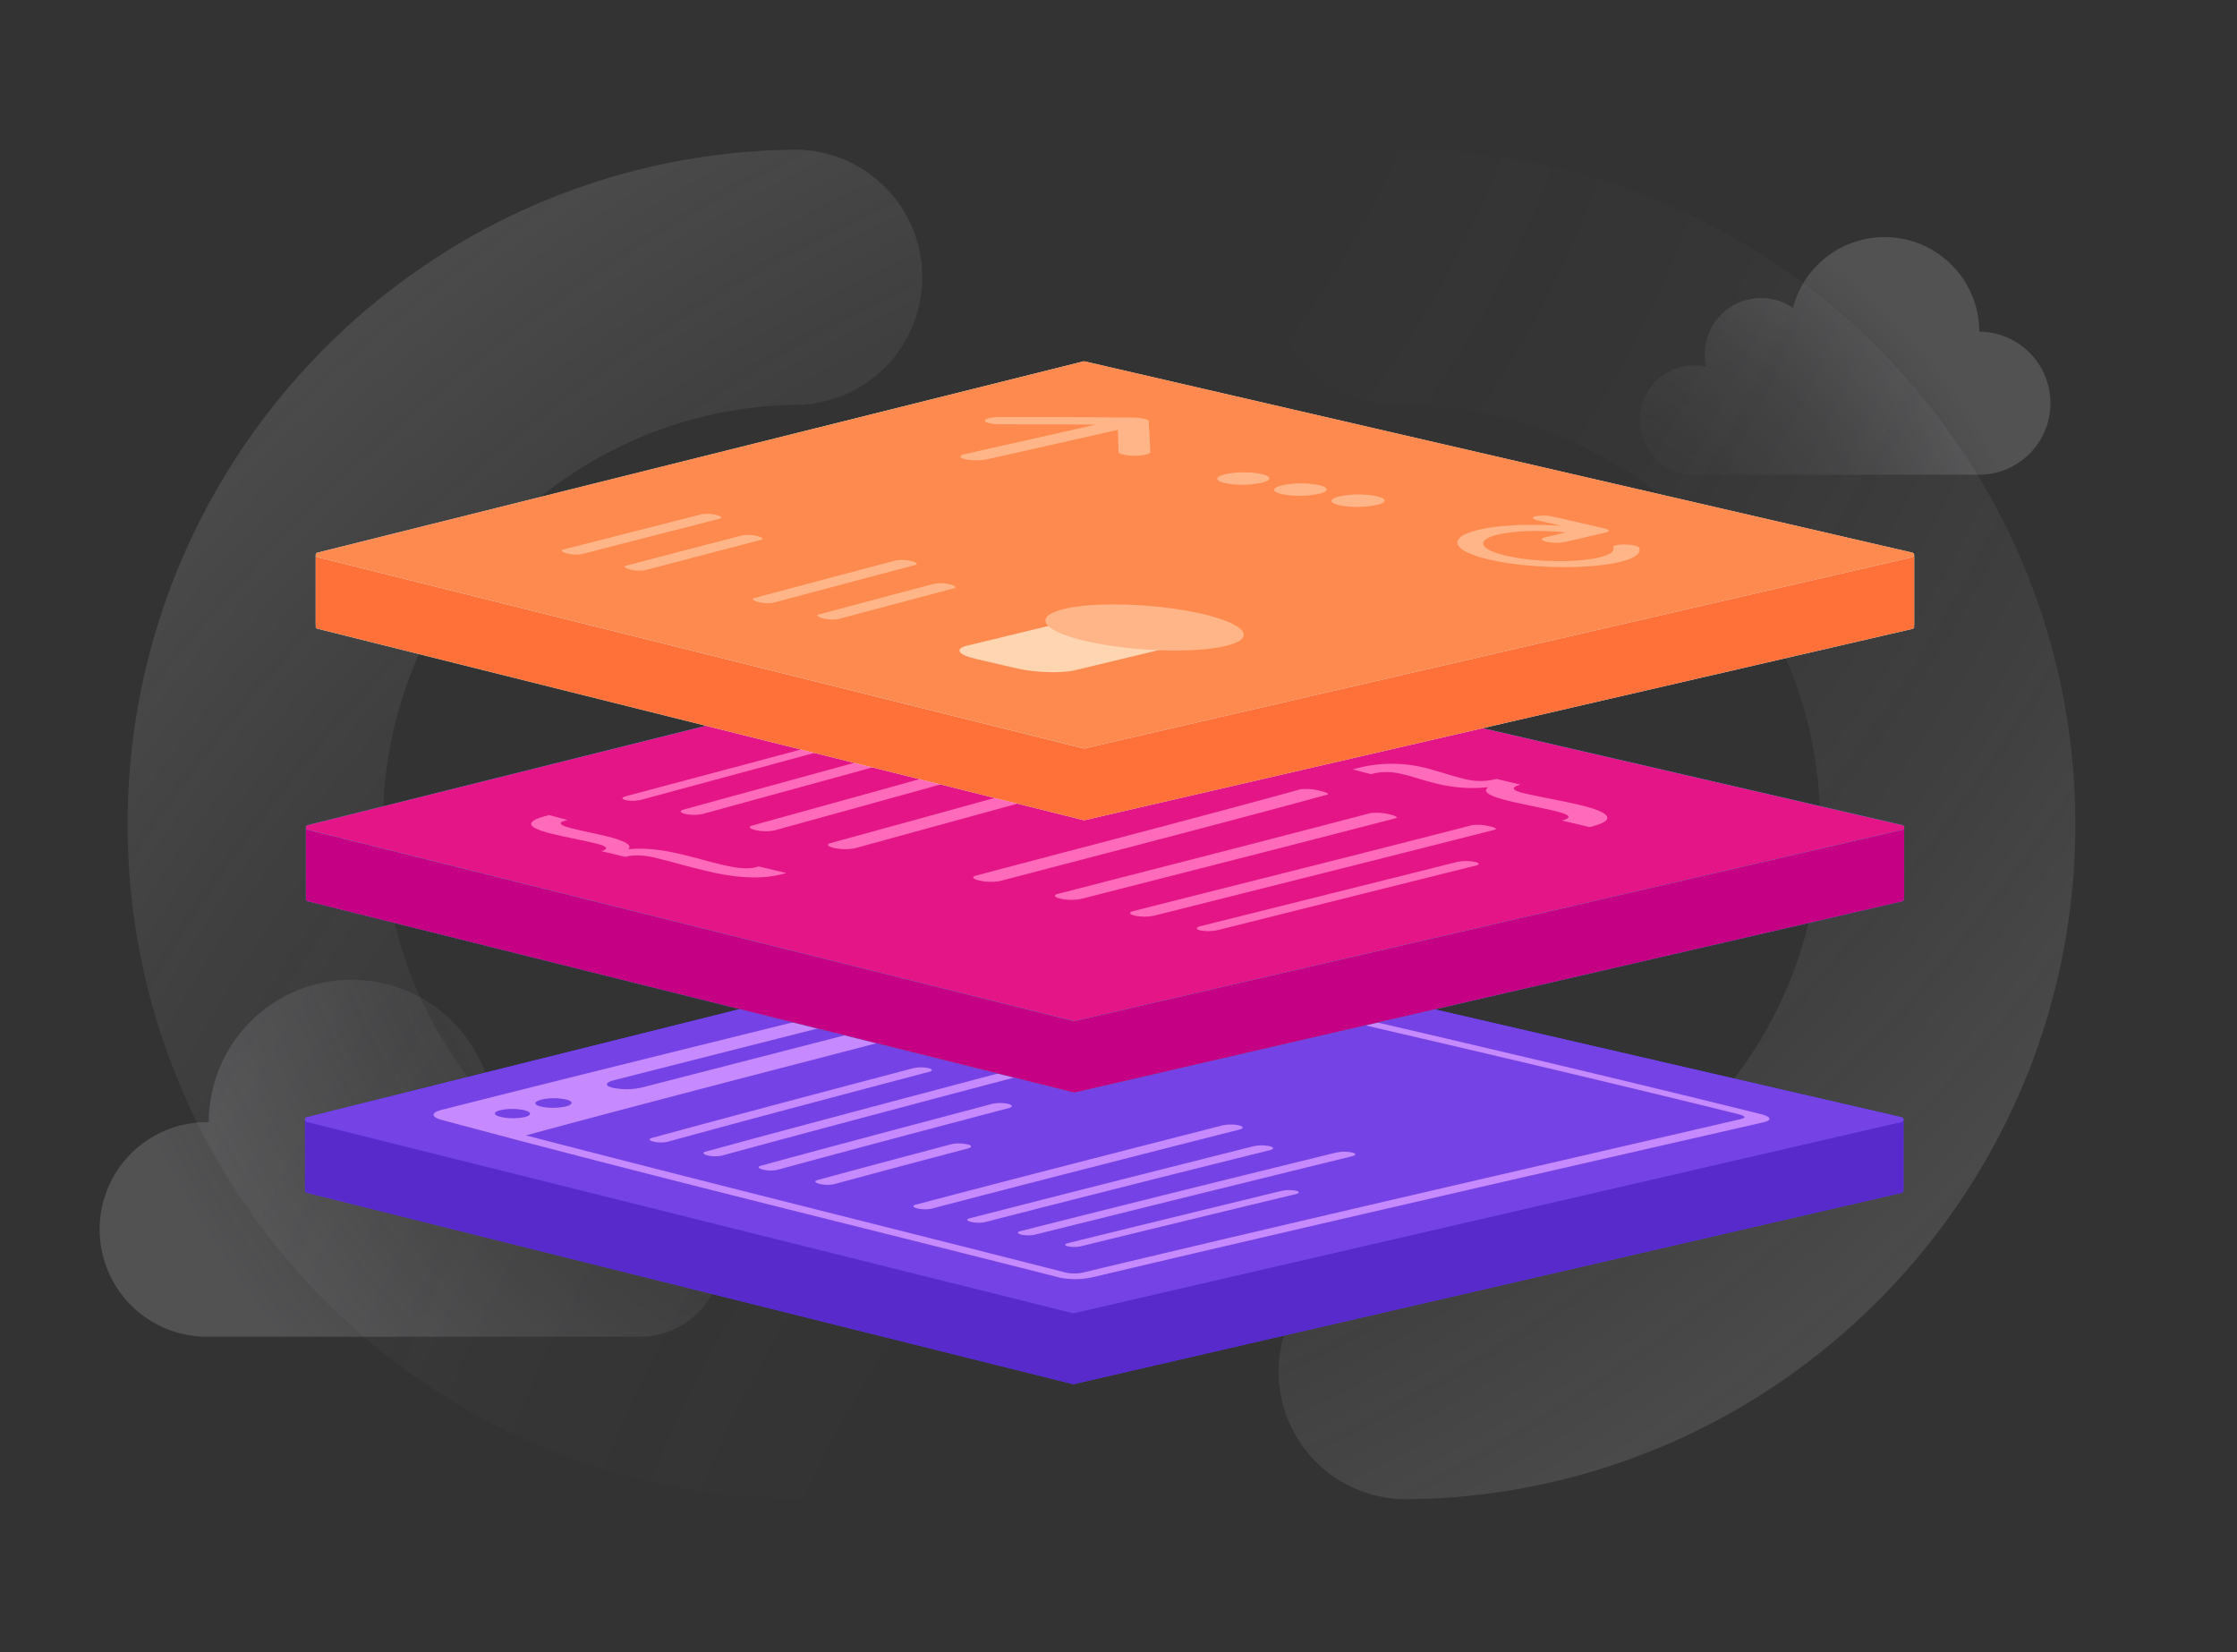 <svg id="anatomy-of-an-extension-graphic" xmlns="http://www.w3.org/2000/svg" xmlns:xlink="http://www.w3.org/1999/xlink" width="702.7" height="518.9" viewBox="0 0 702.7 518.9">
	<rect x="0" y="0" width="702.7" height="518.9" fill="#333333" stroke="none"/>
	<defs>
		<radialGradient id="radial-gradient" cx="399.52" cy="1405.34" r="703.71" gradientTransform="translate(1227.22 -692.18) rotate(44.6)" gradientUnits="userSpaceOnUse"><stop offset="0.4" stop-color="#cdcdd4" stop-opacity="0"/><stop offset="0.58" stop-color="#cdcdd4" stop-opacity="0.02"/><stop offset="0.77" stop-color="#cdcdd4" stop-opacity="0.08"/><stop offset="0.96" stop-color="#cdcdd4" stop-opacity="0.18"/><stop offset="1" stop-color="#cdcdd4" stop-opacity="0.2"/></radialGradient><radialGradient id="radial-gradient-2" cx="1951.3" cy="-191.3" r="703.71" gradientTransform="translate(1690.77 1162.8) rotate(-135.4)" xlink:href="#radial-gradient"/><radialGradient id="radial-gradient-3" cx="471.51" cy="222.81" r="242.29" gradientUnits="userSpaceOnUse"><stop offset="0.26" stop-color="#cdcdd4" stop-opacity="0"/><stop offset="0.4" stop-color="#cdcdd4" stop-opacity="0.02"/><stop offset="0.55" stop-color="#cdcdd4" stop-opacity="0.08"/><stop offset="0.69" stop-color="#cdcdd4" stop-opacity="0.18"/><stop offset="0.72" stop-color="#cdcdd4" stop-opacity="0.2"/></radialGradient><radialGradient id="radial-gradient-4" cx="335.08" cy="216.93" r="355.96" gradientUnits="userSpaceOnUse"><stop offset="0.27" stop-color="#cdcdd4" stop-opacity="0"/><stop offset="0.46" stop-color="#cdcdd4" stop-opacity="0.02"/><stop offset="0.66" stop-color="#cdcdd4" stop-opacity="0.08"/><stop offset="0.86" stop-color="#cdcdd4" stop-opacity="0.18"/><stop offset="0.9" stop-color="#cdcdd4" stop-opacity="0.2"/></radialGradient>
	</defs>
	
	<g id="graphic"><path d="M253.52,470.86A40.08,40.08,0,0,0,253,390.7c-72.67.51-132.2-58.2-132.7-130.86s58.2-132.2,130.86-132.7A40.09,40.09,0,0,0,250.56,47C133.7,47.78,39.28,143.53,40.09,260.39S136.65,471.68,253.52,470.86Z" style="fill:url(#radial-gradient)"/><path d="M438.48,47a40.09,40.09,0,0,0,.56,80.17c72.67-.51,132.2,58.2,132.7,130.86s-58.2,132.2-130.86,132.7a40.09,40.09,0,0,0,.56,80.17c116.86-.82,211.28-96.56,210.47-213.42S555.35,46.16,438.48,47Z" style="fill:url(#radial-gradient-2)"/><path d="M644.1,126.65a22.45,22.45,0,0,1-22.36,22.45h-89.9a17.17,17.17,0,0,1,0-34.33,17.48,17.48,0,0,1,4.12.52,17.43,17.43,0,0,1-.47-4A17.7,17.7,0,0,1,563.2,96.72a29.75,29.75,0,0,1,58.54,7.47A22.46,22.46,0,0,1,644.1,126.65Z" style="fill:url(#radial-gradient-3)"/><path d="M201.07,368.43a25.7,25.7,0,0,0-6.18.75,26.68,26.68,0,0,0-41.08-28,44.85,44.85,0,0,0-88.23,11.27,33.7,33.7,0,1,0,0,67.39H201.07a25.72,25.72,0,1,0,0-51.44Z" style="fill:url(#radial-gradient-4)"/></g>

	<g class="tile popup-action" id="background" data-panel="anatomy-background"><path d="M597.86,351.49a.74.74,0,0,0-.55-.58l-260-60.07a.69.69,0,0,0-.35,0L96.37,350.91a.75.75,0,0,0-.54.58h0v22h.13a.71.71,0,0,0-.13.4.77.77,0,0,0,.57.73L337,434.72l.18,0,.17,0,260-60.07a.75.75,0,0,0,.58-.73.78.78,0,0,0-.12-.4h.12v-22Z" style="fill:#4f42ff"/><path d="M597.86,351.49a.4.4,0,0,1,0,.15v-.15Z" style="fill:#3e3ee5"/><path d="M597.31,352.37l-260,60.07a.47.47,0,0,1-.17,0,.55.55,0,0,1-.18,0L96.37,352.37a.75.75,0,0,1-.57-.73v21.88h.13a.71.71,0,0,0-.13.4.77.77,0,0,0,.57.73L337,434.72l.18,0,.17,0,260-60.07a.75.75,0,0,0,.58-.73.78.78,0,0,0-.12-.4h.12V351.64A.75.75,0,0,1,597.31,352.37Z" style="fill:#592acb"/><path d="M95.8,351.49v.15a.8.8,0,0,1,0-.15Z" style="fill:#3e3ee5"/><path d="M597.31,350.91l-260-60.07a.69.69,0,0,0-.35,0L96.37,350.91a.75.75,0,0,0-.54.58.8.8,0,0,0,0,.15.75.75,0,0,0,.57.73L337,412.44a.55.55,0,0,0,.18,0,.47.47,0,0,0,.17,0l260-60.07a.75.75,0,0,0,.58-.73.4.4,0,0,0,0-.15A.74.74,0,0,0,597.31,350.91Z" style="fill:#7542e5"/><path d="M331.74,300.47c-64.27,16.28-128.72,31.83-193,48.12-3.36.86-3.44,2.22-.05,3.14,64.55,17.4,129.57,33.1,194.37,49.59a24.81,24.81,0,0,0,10.21-.17h0c70.09-16.55,140.31-32.57,210.52-48.61,2.94-.62,2.69-1.74-.61-2.61h-.05c-70.13-17.41-140.6-33.39-211-49.79a24.93,24.93,0,0,0-10.37.33Zm-1.06,4a17.4,17.4,0,0,1,7.14-.16c2,.45,2.07,1.27,0,1.81a18.66,18.66,0,0,1-7.44.13c-2-.46-1.79-1.25.27-1.78ZM318.2,307.7a18.53,18.53,0,0,1,7.47-.2c2,.46,2,1.31-.2,1.88a19.58,19.58,0,0,1-7.76.18c-2-.47-1.72-1.29.49-1.86Zm-126,33.88c-2.32-.61-2-1.62.68-2.3h0q51.09-13,102.2-25.89a21.15,21.15,0,0,1,8.56-.28l.35.08c2.22.51,2.07,1.49-.52,2.16q-50.91,13.14-101.83,26.22a21.55,21.55,0,0,1-9.07.11h0ZM170,345.38a18.61,18.61,0,0,1,8,0c2.14.57,2.06,1.54-.22,2.13a18.88,18.88,0,0,1-8.06,0c-2.17-.58-2-1.5.24-2.09Zm-13,3.35a18.21,18.21,0,0,1,7.81,0c2.18.58,2.26,1.53.13,2.1a18.22,18.22,0,0,1-7.88-.07h0C154.93,350.19,154.92,349.29,157.07,348.73Zm388.56,1.1c3,.75,3.23,1.21.76,1.78-68.47,15.87-137,31.55-205.36,47.9a12.81,12.81,0,0,1-6.92,0c-56.27-14.35-112.63-28.28-168.82-42.9,64.26-17.4,128.88-33.41,193.13-50.86C420.88,320.22,483.39,334.48,545.63,349.83Z" style="fill:#c689ff"/><path d="M389.48,354.74c-32.31,8.23-64.63,16.45-96.89,24.9a10.78,10.78,0,0,1-4.47-.1c-1.38-.35-1.63-.86-.54-1.15,32.13-8.46,64.32-16.7,96.51-24.94a12.7,12.7,0,0,1,5.06,0C390.64,353.85,390.79,354.4,389.48,354.74Zm9.31,5.27a12.33,12.33,0,0,0-5,0q-44.64,11.22-89.22,22.65c-1.11.29-.91.79.41,1.12a10.49,10.49,0,0,0,4.38.09q44.75-11.49,89.59-22.63C400.29,360.9,400.22,360.35,398.79,360Z" style="fill:#c689ff"/><path d="M424.71,363.17Q374.84,375.4,325,387.82a10.29,10.29,0,0,1-4.24-.05c-1.23-.31-1.35-.8-.23-1.08q49.59-12.54,99.28-24.7a12.2,12.2,0,0,1,4.89,0C426.06,362.31,426.06,362.84,424.71,363.17ZM407.18,374a11.74,11.74,0,0,0-4.68.06Q369,382.2,335.45,390.45c-1.13.28-1.11.74,0,1a9.92,9.92,0,0,0,4.06,0q33.64-8.25,67.33-16.34C408.23,374.81,408.38,374.3,407.18,374Z" style="fill:#c689ff"/><path d="M291.82,336.65c-27.43,7.26-54.88,14.5-82.25,22a10.16,10.16,0,0,1-4.34-.1c-1.33-.34-1.55-.84-.49-1.13,27.36-7.46,54.77-14.69,82.18-21.93a11.27,11.27,0,0,1,4.7,0C293,335.78,293.07,336.31,291.82,336.65Zm39.81-3a11.78,11.78,0,0,0-4.84,0c-35.07,9.29-70.16,18.53-105.17,28.07-1.06.29-.8.81.59,1.16a10.51,10.51,0,0,0,4.44.12c35.08-9.56,70.24-18.81,105.38-28.12C333.26,334.53,333.08,334,331.63,333.65Z" style="fill:#c689ff"/><path d="M317,348c-24.31,6.42-48.63,12.84-72.89,19.46a10.63,10.63,0,0,1-4.5-.12c-1.43-.36-1.72-.89-.66-1.18,24.2-6.62,48.46-13,72.71-19.45a12.08,12.08,0,0,1,5,0C318.09,347.05,318.26,347.61,317,348Zm-13.17,11.43a11.86,11.86,0,0,0-4.92-.06c-14.06,3.73-28.12,7.46-42.16,11.28-1.08.29-.78.82.65,1.18a10.77,10.77,0,0,0,4.53.12q21.12-5.72,42.29-11.27C305.45,360.3,305.28,359.74,303.81,359.38Z" style="fill:#c689ff"/></g>

	<g class="tile popup-action" id="content" data-panel="anatomy-content"><path d="M598.18,259.9a.75.75,0,0,0-.58-.73l-260-60.07a.69.69,0,0,0-.35,0L96.66,259.17a.77.77,0,0,0-.57.73v0h0v22h.15a.74.74,0,0,0,.42,1.17l240.63,60.07a.55.55,0,0,0,.18,0,.47.47,0,0,0,.17,0l260-60.07A.74.74,0,0,0,598,282h.15v-22h0Z" style="fill:#00c8d7"/><path d="M597.6,260.63l-260,60.07a.47.47,0,0,1-.17,0,.55.55,0,0,1-.18,0L96.66,260.63a.76.76,0,0,1-.57-.71h0v22h.15a.74.74,0,0,0,.42,1.17l240.63,60.07a.55.55,0,0,0,.18,0,.47.47,0,0,0,.17,0l260-60.07A.74.74,0,0,0,598,282h.15v-22h0A.75.75,0,0,1,597.6,260.63Z" style="fill:#c60084"/><path d="M96.66,260.63,337.29,320.7a.55.55,0,0,0,.18,0,.47.47,0,0,0,.17,0l260-60.07a.75.75,0,0,0,.58-.71v0a.75.75,0,0,0-.58-.73l-260-60.07a.69.69,0,0,0-.35,0L96.66,259.17a.77.77,0,0,0-.57.73v0A.76.76,0,0,0,96.66,260.63Z" style="fill:#e31587"/><path d="M416.85,249.61c-34.15,9.31-68.44,18.12-102.68,27.1a16.74,16.74,0,0,1-6.51-.13c-2.09-.47-2.58-1.17-1.08-1.57,34-9,68.07-17.78,102-27.12a17.14,17.14,0,0,1,5.74.42C416.59,248.79,417.75,249.37,416.85,249.61Zm19.38,6.12a17,17,0,0,0-5.76-.34c-32.67,8.59-65.42,16.93-98.14,25.36-1.54.4-1.16,1.09.83,1.53a16.18,16.18,0,0,0,6.38.08c32.94-8.44,65.9-16.78,98.8-25.35C439.35,256.75,438.4,256.18,436.23,255.73Z" style="fill:#ff6bba"/><path d="M469.57,260.6c-35.63,9.09-71.32,18-107,27a15.36,15.36,0,0,1-6.08,0c-1.79-.4-2-1.06-.4-1.46,35.49-9,71-17.84,106.46-27a15.28,15.28,0,0,1,5.11.33C469.61,259.88,470.45,260.38,469.57,260.6Zm-6.41,10.09a14.4,14.4,0,0,0-5.28,0q-40.33,10.1-80.66,20.18c-1.62.4-1.67,1-.18,1.36a14.32,14.32,0,0,0,5.6-.12q40.49-10.16,81-20.26C464.93,271.52,464.74,271,463.16,270.69Z" style="fill:#ff6bba"/><path d="M289.68,227.21c-29.37,8.15-58.82,16-88.25,24a11.89,11.89,0,0,1-4.93.09c-1.32-.32-1.24-.86.14-1.23,29.52-7.87,59.06-15.68,88.53-23.73a10.28,10.28,0,0,1,4.11-.09C290.52,226.46,290.74,226.92,289.68,227.21Zm34.43-2.05a11.33,11.33,0,0,0-4.36-.19c-34.85,10.31-70,19.67-105,29.31-1.37.37-1.18,1,.48,1.37a13.64,13.64,0,0,0,5.55,0c35-9.66,70.13-19,104.93-29.42C326.48,226,325.74,225.51,324.11,225.16Z" style="fill:#ff6bba"/><path d="M323.5,238.49c-26.69,7.6-53.46,14.92-80.21,22.33a14.69,14.69,0,0,1-6-.09c-1.91-.43-2.3-1.09-.9-1.47,26.62-7.38,53.27-14.69,79.84-22.26a14.82,14.82,0,0,1,5.61.16C323.85,237.57,324.62,238.17,323.5,238.49ZM317.92,251a16.66,16.66,0,0,0-6.33-.14q-25.33,7-50.68,13.94c-1.43.39-.93,1.08,1.13,1.54a16,16,0,0,0,6.33.13q25.53-7,51.06-14C320.78,252.1,320.09,251.43,317.92,251Z" style="fill:#ff6bba"/><path d="M188.87,267.33c3-.87,1-1.75-1.48-2.36s-4.89-1.1-7.25-1.59-4.84-1-7.15-1.6c-7.92-2-7.81-3.8-1.78-5.44l1.23-.33,5.89,1.53-1,.26c-2.42.67-1,1.55,2.1,2.34,1.88.47,3.86.9,5.71,1.3s3.72.79,5.51,1.24c5.74,1.41,8.08,2.83,6.71,4.05l.19,0c4.45-.48,9.87,0,16.74,1.64,2,.49,4,1,6.19,1.61,1.94.52,4,1.08,6.21,1.61,3.88.92,8,1.59,10.82.78l.81-.23,8.69,2.06-1.31.37c-7.85,2-16.5.77-24.21-1.1-2.93-.7-5.49-1.38-8.09-2.09s-5.08-1.39-7.69-2c-2.4-.57-6.29-1.12-9.25-.25Z" style="fill:#ff6bba"/><path d="M477.63,246.43c-3.9,1.09-1.58,2.07.83,2.65,2.62.62,5.59,1.21,8.5,1.79s6,1.19,9,1.89c11.39,2.68,10.58,5,4.88,6.61l-1.46.41-8.75-2.07.9-.25c2.74-1,.34-1.92-3.57-2.85-2.22-.53-4.56-1-6.77-1.46-2.42-.5-4.71-1-6.74-1.47-6.89-1.64-8.92-3.07-6.93-4.42l-.19,0A46.74,46.74,0,0,1,450.81,246c-1.77-.44-3.29-.88-4.93-1.37s-3.25-1-5.1-1.41a19.91,19.91,0,0,0-9.09-.34l-1,.28-5.77-1.5,1.24-.33a43.21,43.21,0,0,1,21.49-.16c2.23.56,4.19,1.15,6.19,1.76s3.92,1.18,6.36,1.77a19.63,19.63,0,0,0,9.87-.06Z" style="fill:#ff6bba"/></g>

	<g class="tile popup-action" id="interface" data-panel="anatomy-ui"><path d="M601.26,174.31a.75.75,0,0,0-.58-.73l-260-60.07a.69.69,0,0,0-.35,0L99.74,173.58a.77.77,0,0,0-.57.73v0h0v22h.15a.74.74,0,0,0,.42,1.17L340.37,257.6a.55.55,0,0,0,.18,0,.47.47,0,0,0,.17,0l260-60.07a.74.74,0,0,0,.43-1.17h.15v-22h0Z" style="fill:#ccf4ff"/><path d="M600.68,175l-260,60.07a.47.47,0,0,1-.17,0,.55.55,0,0,1-.18,0L99.74,175a.76.76,0,0,1-.57-.71h0v22h.15a.74.74,0,0,0,.42,1.17L340.37,257.6a.55.55,0,0,0,.18,0,.47.47,0,0,0,.17,0l260-60.07a.74.74,0,0,0,.43-1.17h.15v-22h0A.75.75,0,0,1,600.68,175Z" style="fill:#ff7139"/><path d="M99.74,175l240.63,60.07a.55.55,0,0,0,.18,0,.47.47,0,0,0,.17,0l260-60.07a.75.75,0,0,0,.58-.71v0a.75.75,0,0,0-.58-.73l-260-60.07a.69.69,0,0,0-.35,0L99.74,173.58a.77.77,0,0,0-.57.73v0A.76.76,0,0,0,99.74,175Z" style="fill:#ff8a50"/><path d="M431.94,155.75c3.51.68,4,1.9,1,2.73a30.6,30.6,0,0,1-11.77.3c-3.5-.68-3.9-1.9-.93-2.74A30.22,30.22,0,0,1,431.94,155.75Z" style="fill:#ffb587"/><path d="M413.8,152.26c3.48.67,3.94,1.89,1,2.73a30,30,0,0,1-11.65.31c-3.46-.67-3.86-1.9-.92-2.74A29.65,29.65,0,0,1,413.8,152.26Z" style="fill:#ffb587"/><path d="M389.87,148.37c4.48-.12,8.44.65,8.84,1.72s-3,2-7.49,2.15-8.45-.65-8.81-1.72S385.38,148.49,389.87,148.37Z" style="fill:#ffb587"/><path d="M380.81,200.16l-43.17,10.36c-4.21,1-12.38.76-18.11-.55l-12.93-3c-5.7-1.3-6.9-3.19-2.71-4.2,17.51-4.23,26.1-6.3,43-10.4,4.05-1,12-.71,17.78.61l13,3C383.44,197.31,384.87,199.18,380.81,200.16Z" style="fill:#ffd5b2"/><path d="M377.38,192.75C391.44,196,395,200.5,385,202.89s-29.59,1.74-43.6-1.46-17.13-7.75-7.23-10.15S363.32,189.54,377.38,192.75Z" style="fill:#ffb587"/><path d="M314.31,131c-2.71,0-4.91.49-4.94,1.12s2.17,1.14,4.88,1.14c11.95,0,17.92,0,29.88.11-16,3.64-24.2,5.48-40.89,9.23-2,.44-2.05,1.17-.12,1.63a19,19,0,0,0,7.1,0c16.71-3.75,24.89-5.59,40.93-9.23.11,2.76.14,4.15.2,6.94,0,.64,2.26,1.17,5,1.18a16.59,16.59,0,0,0,3.54-.31c.9-.2,1.45-.49,1.44-.81-.15-3.9-.25-5.83-.49-9.68,0-.62-2.26-1.14-5-1.16C339.25,131,330.93,131,314.31,131Z" style="fill:#ffb587"/><path d="M482.45,162.13c-1.41.34-1.15.93.58,1.33l7.58,1.74c-9.64-.75-19.58-.35-26.15,1.21-10,2.37-8.64,6.58,3.48,9.37s30.55,3.14,40.65.77c4.89-1.14,7.12-2.75,6.31-4.52-.23-.52-2.25-1-4.5-1s-3.87.33-3.64.85c.55,1.27-1.05,2.42-4.54,3.24-7.21,1.69-20.3,1.44-29-.55s-9.72-5-2.55-6.7c5.26-1.24,13.55-1.44,21.17-.62l-6.58,1.55c-1.43.34-1.19.94.55,1.34a15.13,15.13,0,0,0,5.75.11l12.87-3c1.41-.33,1.14-.93-.61-1.33l-15.73-3.6A14.94,14.94,0,0,0,482.45,162.13Z" style="fill:#ffb587"/><path d="M226,162.94c-17.59,4.5-26.16,6.71-43.27,11.11a11.58,11.58,0,0,1-4.69-.27c-1.58-.4-2-.94-1-1.2,17.14-4.37,25.73-6.57,43.36-11.05a11.8,11.8,0,0,1,4.69.23C226.65,162.14,227.07,162.68,226,162.94Zm11.9,5.45a11.83,11.83,0,0,0-4.72-.24c-14.74,3.83-22,5.72-36.4,9.49-1,.26-.52.8,1.08,1.21a11.67,11.67,0,0,0,4.71.26c14.41-3.78,21.63-5.68,36.35-9.52C240,169.33,239.53,168.79,237.94,168.39Z" style="fill:#ffb587"/><path d="M286.34,176.25a11.94,11.94,0,0,0-4.81-.25c-18.1,4.78-26.92,7.13-44.56,11.83-1,.27-.49.82,1.14,1.23a11.75,11.75,0,0,0,4.76.26c17.65-4.71,26.47-7.06,44.57-11.84C288.46,177.21,288,176.66,286.34,176.25Z" style="fill:#ffb587"/><path d="M298.48,183.57a11.9,11.9,0,0,0-4.83-.26c-14.69,3.88-21.9,5.8-36.33,9.66-1,.26-.49.82,1.15,1.23a11.89,11.89,0,0,0,4.79.26c14.44-3.85,21.66-5.77,36.36-9.66C300.64,184.53,300.13,184,298.48,183.57Z" style="fill:#ffb587"/></g>

</svg>